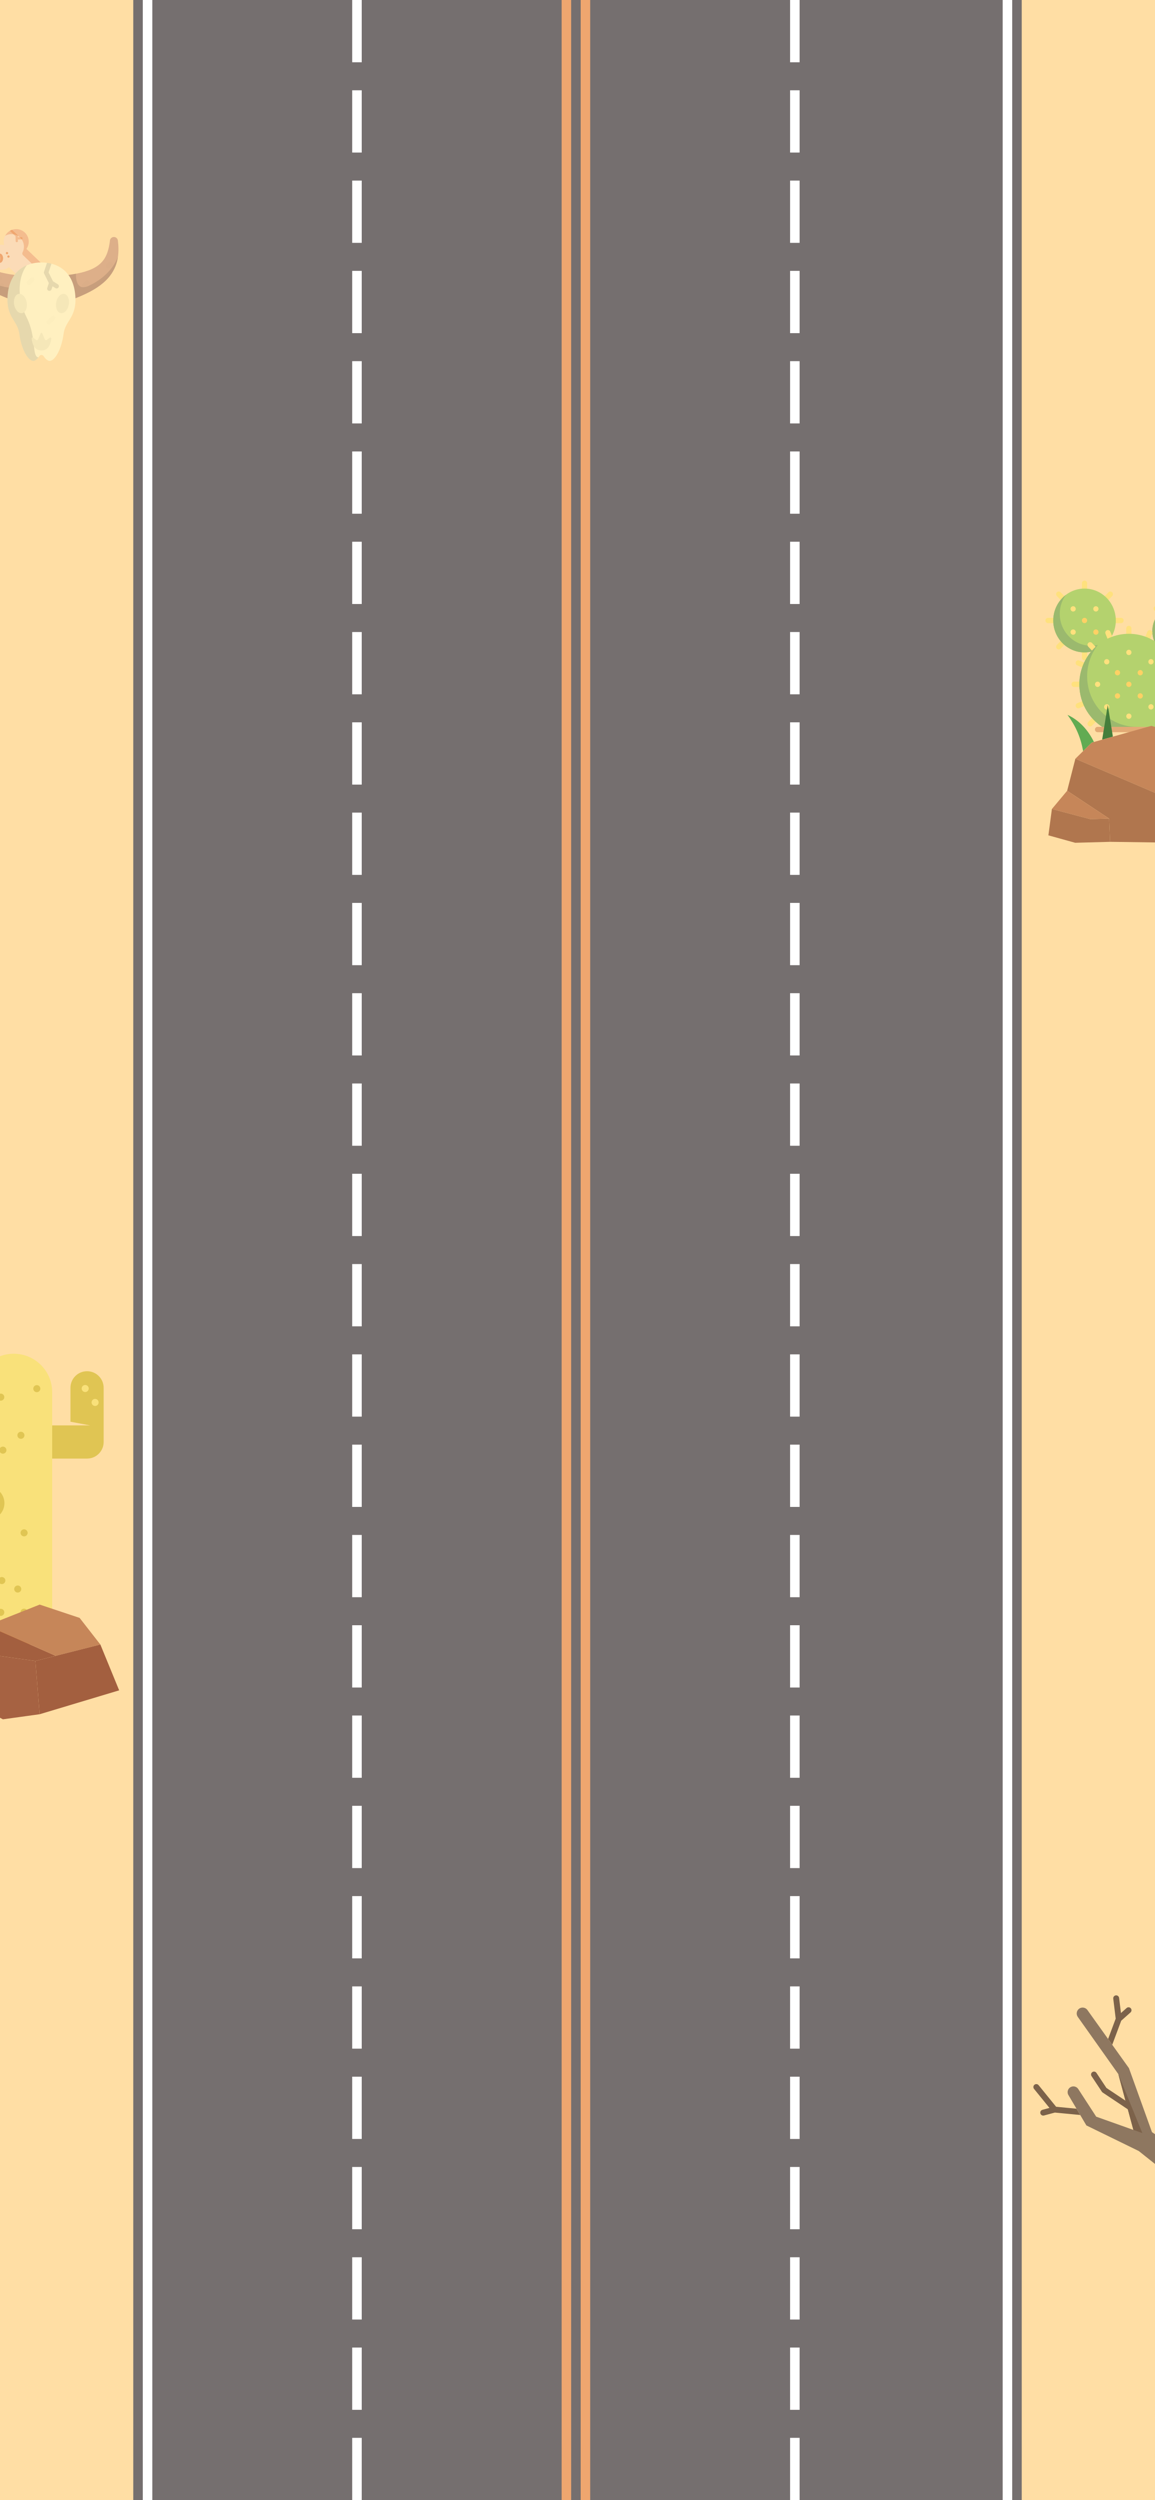 <svg width="390" height="844" viewBox="0 0 390 844" fill="none" xmlns="http://www.w3.org/2000/svg">
<rect x="0" y="0" width="390" height="844" fill="#333333" stroke="none"/>
<g clip-path="url(#clip0_147_117)">
<rect width="390" height="844" fill="#FFDEA4"/>
<rect x="45" width="300" height="844" fill="#756F6F"/>
<rect x="338.57" width="3.214" height="844" fill="white"/>
<rect x="189.644" width="3.214" height="844" fill="#EFA66F"/>
<rect x="266.785" y="91.442" width="3.214" height="21.021" fill="white"/>
<rect x="266.785" y="121.923" width="3.214" height="21.021" fill="white"/>
<rect x="266.785" y="152.404" width="3.214" height="21.021" fill="white"/>
<rect x="266.785" width="3.214" height="21.021" fill="white"/>
<rect x="266.785" y="30.481" width="3.214" height="21.021" fill="white"/>
<rect x="266.785" y="60.961" width="3.214" height="21.021" fill="white"/>
<rect x="266.785" y="274.326" width="3.214" height="21.021" fill="white"/>
<rect x="266.785" y="304.807" width="3.214" height="21.021" fill="white"/>
<rect x="266.785" y="335.288" width="3.214" height="21.021" fill="white"/>
<rect x="266.785" y="182.884" width="3.214" height="21.021" fill="white"/>
<rect x="266.785" y="213.365" width="3.214" height="21.021" fill="white"/>
<rect x="266.785" y="243.846" width="3.214" height="21.021" fill="white"/>
<rect x="266.785" y="487.691" width="3.214" height="21.021" fill="white"/>
<rect x="266.785" y="518.172" width="3.214" height="21.021" fill="white"/>
<rect x="266.785" y="548.653" width="3.214" height="21.021" fill="white"/>
<rect x="266.785" y="579.133" width="3.214" height="21.021" fill="white"/>
<rect x="266.785" y="396.249" width="3.214" height="21.021" fill="white"/>
<rect x="266.785" y="365.768" width="3.214" height="21.021" fill="white"/>
<rect x="266.785" y="426.73" width="3.214" height="21.021" fill="white"/>
<rect x="266.785" y="457.21" width="3.214" height="21.021" fill="white"/>
<rect x="266.785" y="701.056" width="3.214" height="21.021" fill="white"/>
<rect x="266.785" y="731.537" width="3.214" height="21.021" fill="white"/>
<rect x="266.785" y="762.017" width="3.214" height="21.021" fill="white"/>
<rect x="266.785" y="792.498" width="3.214" height="21.021" fill="white"/>
<rect x="266.785" y="822.979" width="3.214" height="21.021" fill="white"/>
<rect x="266.785" y="609.614" width="3.214" height="21.021" fill="white"/>
<rect x="266.785" y="640.095" width="3.214" height="21.021" fill="white"/>
<rect x="266.785" y="670.575" width="3.214" height="21.021" fill="white"/>
<rect x="118.927" y="91.442" width="3.214" height="21.021" fill="white"/>
<rect x="118.927" y="121.923" width="3.214" height="21.021" fill="white"/>
<rect x="118.927" y="152.404" width="3.214" height="21.021" fill="white"/>
<rect x="118.927" width="3.214" height="21.021" fill="white"/>
<rect x="118.927" y="30.481" width="3.214" height="21.021" fill="white"/>
<rect x="118.927" y="60.961" width="3.214" height="21.021" fill="white"/>
<rect x="118.927" y="274.326" width="3.214" height="21.021" fill="white"/>
<rect x="118.927" y="304.807" width="3.214" height="21.021" fill="white"/>
<rect x="118.927" y="335.288" width="3.214" height="21.021" fill="white"/>
<rect x="118.927" y="182.884" width="3.214" height="21.021" fill="white"/>
<rect x="118.927" y="213.365" width="3.214" height="21.021" fill="white"/>
<rect x="118.927" y="243.846" width="3.214" height="21.021" fill="white"/>
<rect x="118.927" y="487.691" width="3.214" height="21.021" fill="white"/>
<rect x="118.927" y="518.172" width="3.214" height="21.021" fill="white"/>
<rect x="118.927" y="548.653" width="3.214" height="21.021" fill="white"/>
<rect x="118.927" y="579.133" width="3.214" height="21.021" fill="white"/>
<rect x="118.927" y="396.249" width="3.214" height="21.021" fill="white"/>
<rect x="118.927" y="365.768" width="3.214" height="21.021" fill="white"/>
<rect x="118.927" y="426.73" width="3.214" height="21.021" fill="white"/>
<rect x="118.927" y="457.21" width="3.214" height="21.021" fill="white"/>
<rect x="118.927" y="701.056" width="3.214" height="21.021" fill="white"/>
<rect x="118.927" y="731.537" width="3.214" height="21.021" fill="white"/>
<rect x="118.927" y="762.017" width="3.214" height="21.021" fill="white"/>
<rect x="118.927" y="792.498" width="3.214" height="21.021" fill="white"/>
<rect x="118.927" y="822.979" width="3.214" height="21.021" fill="white"/>
<rect x="118.927" y="609.614" width="3.214" height="21.021" fill="white"/>
<rect x="118.927" y="640.095" width="3.214" height="21.021" fill="white"/>
<rect x="118.927" y="670.575" width="3.214" height="21.021" fill="white"/>
<rect x="196.073" width="3.214" height="844" fill="#EFA66F"/>
<rect x="48.215" width="3.214" height="844" fill="white"/>
<path d="M375.561 690.283L378.594 682.159L381.735 679.364C382.145 678.998 382.18 678.369 381.817 677.959C381.451 677.548 380.822 677.511 380.411 677.877L378.505 679.573L377.882 674.473C377.812 673.93 377.318 673.538 376.772 673.605C376.226 673.672 375.838 674.168 375.905 674.714L376.729 681.46L374.164 688.33L374.862 689.307L375.561 690.283Z" fill="#7C624A"/>
<path d="M363.493 711.866L356.61 711.21L350.697 703.922C350.35 703.495 349.724 703.431 349.297 703.776C348.981 704.032 348.863 704.44 348.963 704.809C348.998 704.94 349.06 705.065 349.151 705.176L354.362 711.599L351.997 712.237C351.466 712.38 351.152 712.926 351.296 713.457C351.439 713.989 351.985 714.302 352.516 714.159L356.186 713.169L364.748 713.985L364.122 712.925L363.493 711.866Z" fill="#7C624A"/>
<path d="M388.981 719.786L385.283 709.5L384.605 707.616L381.556 699.155L381.203 698.173L380.641 697.387L375.561 690.283L374.165 688.33L367.176 678.545C366.683 677.864 365.814 677.583 365.035 677.793C364.882 677.834 364.723 677.898 364.58 677.977C363.543 678.566 363.247 679.914 363.929 680.875L377.609 700.174L380.03 709.15L380.424 710.61L380.82 712.071L382.704 719.025L370.149 714.557L364.085 705.224C363.625 704.513 362.752 704.181 361.945 704.399C360.695 704.736 360.111 706.162 360.771 707.272L363.493 711.866L364.747 713.985L366.833 717.513L384.512 726.146L395.147 734.617L406.688 731.503L388.981 719.786Z" fill="#8E7760"/>
<path d="M385.721 720.094L377.609 700.174L380.03 709.15L373.599 704.856L370.231 699.775C369.928 699.318 369.311 699.191 368.852 699.496C368.486 699.739 368.333 700.182 368.441 700.585C368.468 700.685 368.512 700.783 368.573 700.875L372.051 706.122C372.124 706.232 372.217 706.327 372.327 706.4L380.821 712.076L382.704 719.025L385.721 720.094Z" fill="#7C624A"/>
<path d="M392.613 208.569C392.838 208.569 393.063 208.481 393.235 208.305C393.579 207.955 393.579 207.387 393.235 207.036L391.048 204.805C390.704 204.454 390.147 204.454 389.803 204.805C389.459 205.156 389.459 205.724 389.803 206.074L391.991 208.305C392.163 208.481 392.388 208.569 392.613 208.569Z" fill="#FFE17D"/>
<path d="M397.895 222.035C402.756 222.035 406.698 218.015 406.698 213.057C406.698 208.099 402.756 204.08 397.895 204.08C393.033 204.08 389.092 208.099 389.092 213.057C389.092 218.015 393.033 222.035 397.895 222.035Z" fill="#B4D26E"/>
<path d="M405.12 218.184C403.696 219.193 401.961 219.79 400.095 219.79C395.234 219.79 391.293 215.771 391.293 210.813C391.293 208.913 391.883 207.139 392.87 205.688C390.587 207.309 389.092 210.005 389.092 213.057C389.092 218.015 393.033 222.035 397.895 222.035C400.887 222.035 403.529 220.511 405.12 218.184Z" fill="#9BB96E"/>
<path d="M356.521 210.364H353.88C353.394 210.364 353 209.962 353 209.466C353 208.97 353.394 208.569 353.88 208.569H356.521C357.008 208.569 357.401 208.97 357.401 209.466C357.401 209.962 357.008 210.364 356.521 210.364Z" fill="#FFE17D"/>
<path d="M366.204 200.489C365.718 200.489 365.324 200.087 365.324 199.591V196.898C365.324 196.402 365.718 196 366.204 196C366.691 196 367.085 196.402 367.085 196.898V199.591C367.085 200.087 366.691 200.489 366.204 200.489Z" fill="#FFE17D"/>
<path d="M366.204 222.933C365.718 222.933 365.324 222.531 365.324 222.035V219.342C365.324 218.846 365.718 218.444 366.204 218.444C366.691 218.444 367.085 218.846 367.085 219.342V222.035C367.085 222.531 366.691 222.933 366.204 222.933Z" fill="#FFE17D"/>
<path d="M359.162 203.182C358.937 203.182 358.712 203.094 358.54 202.919L356.868 201.214C356.524 200.863 356.524 200.295 356.868 199.944C357.211 199.594 357.768 199.594 358.112 199.944L359.784 201.65C360.128 202 360.128 202.568 359.784 202.919C359.612 203.094 359.387 203.182 359.162 203.182Z" fill="#FFE17D"/>
<path d="M357.49 219.251C357.265 219.251 357.04 219.164 356.868 218.988C356.524 218.637 356.524 218.069 356.868 217.719L358.54 216.014C358.884 215.663 359.441 215.663 359.784 216.014C360.128 216.364 360.128 216.932 359.784 217.283L358.112 218.988C357.941 219.164 357.715 219.251 357.49 219.251Z" fill="#FFE17D"/>
<path d="M375.887 210.364H378.528C379.015 210.364 379.409 209.962 379.409 209.466C379.409 208.97 379.015 208.569 378.528 208.569H375.887C375.401 208.569 375.007 208.97 375.007 209.466C375.007 209.962 375.401 210.364 375.887 210.364Z" fill="#FFE17D"/>
<path d="M373.247 203.182C373.472 203.182 373.697 203.094 373.869 202.919L375.541 201.214C375.885 200.863 375.885 200.295 375.541 199.944C375.197 199.594 374.64 199.594 374.296 199.944L372.624 201.65C372.28 202 372.28 202.568 372.624 202.919C372.796 203.094 373.021 203.182 373.247 203.182Z" fill="#FFE17D"/>
<path d="M366.204 220.239C372.038 220.239 376.768 215.416 376.768 209.466C376.768 203.516 372.038 198.693 366.204 198.693C360.37 198.693 355.641 203.516 355.641 209.466C355.641 215.416 360.37 220.239 366.204 220.239Z" fill="#B4D26E"/>
<path d="M368.405 217.995C362.571 217.995 357.842 213.172 357.842 207.222C357.842 204.82 358.607 202.606 359.91 200.814C359.905 200.813 359.915 200.815 359.91 200.814C357.32 202.777 355.641 205.922 355.641 209.466C355.641 215.416 360.37 220.239 366.204 220.239C369.683 220.239 372.769 218.524 374.694 215.877C374.691 215.875 374.688 215.872 374.684 215.87C372.928 217.199 370.76 217.995 368.405 217.995Z" fill="#9BB96E"/>
<path d="M365.324 231.91H362.683C362.197 231.91 361.803 231.508 361.803 231.012C361.803 230.516 362.197 230.114 362.683 230.114H365.324C365.811 230.114 366.204 230.516 366.204 231.012C366.204 231.508 365.811 231.91 365.324 231.91Z" fill="#FFE17D"/>
<path d="M381.169 215.75C380.683 215.75 380.289 215.348 380.289 214.853V212.159C380.289 211.664 380.683 211.262 381.169 211.262C381.656 211.262 382.05 211.664 382.05 212.159V214.853C382.05 215.348 381.656 215.75 381.169 215.75Z" fill="#FFE17D"/>
<path d="M369.466 220.018C369.237 220.018 369.008 219.927 368.835 219.746L367.462 218.306C367.124 217.951 367.131 217.382 367.479 217.037C367.828 216.691 368.385 216.699 368.724 217.055L370.097 218.494C370.436 218.85 370.428 219.418 370.08 219.763C369.909 219.933 369.687 220.018 369.466 220.018Z" fill="#FFE17D"/>
<path d="M368.098 245.241C367.872 245.241 367.647 245.153 367.475 244.978C367.131 244.627 367.131 244.059 367.475 243.708L369.103 242.048C369.447 241.698 370.004 241.698 370.348 242.048C370.692 242.399 370.692 242.967 370.348 243.318L368.72 244.978C368.548 245.153 368.323 245.241 368.098 245.241Z" fill="#FFE17D"/>
<path d="M364.091 239.125C363.746 239.125 363.417 238.916 363.277 238.57C363.092 238.112 363.305 237.587 363.754 237.397L365.689 236.58C366.137 236.391 366.654 236.607 366.84 237.065C367.025 237.524 366.812 238.049 366.363 238.239L364.427 239.056C364.318 239.102 364.203 239.125 364.091 239.125Z" fill="#FFE17D"/>
<path d="M374.905 216.486C374.56 216.486 374.232 216.277 374.092 215.932L373.282 213.938C373.096 213.48 373.309 212.955 373.758 212.765C374.205 212.577 374.723 212.792 374.908 213.251L375.718 215.244C375.904 215.702 375.691 216.227 375.242 216.417C375.132 216.464 375.018 216.486 374.905 216.486Z" fill="#FFE17D"/>
<path d="M366.021 225.511C365.909 225.511 365.794 225.489 365.684 225.442L363.754 224.627C363.305 224.437 363.092 223.913 363.277 223.454C363.463 222.996 363.981 222.779 364.427 222.968L366.358 223.784C366.807 223.973 367.02 224.498 366.835 224.957C366.694 225.302 366.366 225.511 366.021 225.511Z" fill="#FFE17D"/>
<path d="M387.434 216.486C387.778 216.486 388.107 216.277 388.247 215.932L389.057 213.938C389.242 213.48 389.029 212.955 388.581 212.765C388.134 212.577 387.616 212.792 387.43 213.251L386.621 215.244C386.435 215.702 386.648 216.227 387.097 216.417C387.207 216.464 387.321 216.486 387.434 216.486Z" fill="#FFE17D"/>
<path d="M373.733 246.274H388.606C394.107 243.481 397.895 237.705 397.895 231.012C397.895 221.592 390.407 213.955 381.169 213.955C371.932 213.955 364.444 221.592 364.444 231.012C364.444 237.705 368.232 243.481 373.733 246.274Z" fill="#B4D26E"/>
<path d="M367.085 228.319C367.085 224.303 368.46 220.595 370.737 217.681C366.902 220.806 364.444 225.616 364.444 231.012C364.444 237.705 368.232 243.481 373.733 246.274H383.81V245.376C374.573 245.376 367.085 237.739 367.085 228.319Z" fill="#9BB96E"/>
<path d="M370.62 231.91C370.134 231.91 369.735 231.508 369.735 231.012C369.735 230.516 370.123 230.115 370.61 230.115H370.62C371.107 230.115 371.501 230.516 371.501 231.012C371.501 231.508 371.107 231.91 370.62 231.91Z" fill="#FFE17D"/>
<path d="M381.179 231.91C380.692 231.91 380.293 231.508 380.293 231.012C380.293 230.516 380.683 230.115 381.169 230.115H381.179C381.665 230.115 382.059 230.516 382.059 231.012C382.059 231.508 381.665 231.91 381.179 231.91Z" fill="#FFD164"/>
<path d="M381.174 221.148C380.687 221.148 380.293 220.746 380.293 220.25C380.293 219.754 380.687 219.347 381.174 219.347C381.66 219.347 382.054 219.743 382.054 220.239V220.25C382.054 220.746 381.66 221.148 381.174 221.148Z" fill="#FFE17D"/>
<path d="M381.174 242.683C380.687 242.683 380.293 242.281 380.293 241.785C380.293 241.289 380.687 240.882 381.174 240.882C381.66 240.882 382.054 241.278 382.054 241.774V241.785C382.054 242.281 381.66 242.683 381.174 242.683Z" fill="#FFE17D"/>
<path d="M373.712 224.3C373.486 224.3 373.261 224.213 373.089 224.037C372.745 223.686 372.742 223.114 373.085 222.764C373.428 222.413 373.982 222.408 374.326 222.76L374.334 222.768C374.678 223.118 374.678 223.686 374.334 224.037C374.162 224.213 373.937 224.3 373.712 224.3Z" fill="#FFE17D"/>
<path d="M388.643 239.528C388.418 239.528 388.193 239.44 388.021 239.265C387.677 238.914 387.674 238.342 388.017 237.991C388.359 237.641 388.912 237.635 389.258 237.987L389.266 237.995C389.61 238.346 389.61 238.914 389.266 239.265C389.094 239.44 388.869 239.528 388.643 239.528Z" fill="#FFE17D"/>
<path d="M388.635 224.3C388.41 224.3 388.185 224.213 388.013 224.037C387.669 223.686 387.669 223.118 388.013 222.768C388.357 222.418 388.918 222.412 389.262 222.764C389.605 223.114 389.609 223.679 389.266 224.029L389.258 224.037C389.086 224.213 388.861 224.3 388.635 224.3Z" fill="#FFE17D"/>
<path d="M373.704 239.528C373.479 239.528 373.254 239.44 373.082 239.265C372.738 238.914 372.738 238.346 373.082 237.995C373.425 237.646 373.987 237.64 374.331 237.991C374.674 238.342 374.678 238.906 374.334 239.257L374.326 239.265C374.154 239.44 373.929 239.528 373.704 239.528Z" fill="#FFE17D"/>
<path d="M377.334 227.995C377.092 227.995 376.85 227.893 376.677 227.693C376.353 227.322 376.384 226.753 376.748 226.424C377.11 226.094 377.667 226.126 377.988 226.496L377.992 226.5C378.315 226.871 378.282 227.438 377.919 227.768C377.751 227.92 377.542 227.995 377.334 227.995Z" fill="#FFD164"/>
<path d="M385.017 235.829C384.807 235.829 384.597 235.753 384.428 235.599C384.067 235.267 384.035 234.698 384.36 234.329C384.685 233.962 385.239 233.928 385.602 234.261L385.606 234.264C385.967 234.596 385.996 235.164 385.671 235.532C385.498 235.729 385.258 235.829 385.017 235.829Z" fill="#FFD164"/>
<path d="M385.013 227.995C384.772 227.995 384.533 227.894 384.359 227.697C384.034 227.329 384.063 226.761 384.424 226.43C384.785 226.096 385.344 226.125 385.67 226.494C385.995 226.863 385.967 227.429 385.606 227.76L385.602 227.764C385.433 227.919 385.223 227.995 385.013 227.995Z" fill="#FFD164"/>
<path d="M377.331 235.829C377.123 235.829 376.914 235.755 376.746 235.603C376.383 235.273 376.35 234.706 376.673 234.335C376.995 233.965 377.554 233.929 377.917 234.259C378.281 234.588 378.315 235.153 377.992 235.524L377.989 235.528C377.815 235.728 377.573 235.829 377.331 235.829Z" fill="#FFD164"/>
<path d="M366.204 210.364C365.718 210.364 365.32 209.962 365.32 209.466C365.32 208.97 365.708 208.569 366.195 208.569H366.204C366.691 208.569 367.085 208.97 367.085 209.466C367.085 209.962 366.691 210.364 366.204 210.364Z" fill="#FFD164"/>
<path d="M362.36 206.449C362.118 206.449 361.876 206.347 361.702 206.147C361.379 205.776 361.41 205.207 361.774 204.878C362.136 204.548 362.693 204.58 363.014 204.95L363.018 204.954C363.341 205.325 363.308 205.892 362.944 206.222C362.777 206.374 362.568 206.449 362.36 206.449Z" fill="#FFE17D"/>
<path d="M370.043 214.283C369.833 214.283 369.622 214.208 369.454 214.053C369.093 213.721 369.061 213.152 369.386 212.783C369.711 212.416 370.265 212.382 370.627 212.715L370.632 212.718C370.993 213.05 371.022 213.618 370.697 213.986C370.523 214.183 370.283 214.283 370.043 214.283Z" fill="#FFD164"/>
<path d="M370.038 206.449C369.798 206.449 369.558 206.348 369.384 206.151C369.059 205.783 369.088 205.215 369.45 204.884C369.81 204.551 370.369 204.579 370.695 204.948C371.02 205.317 370.993 205.883 370.632 206.214L370.627 206.218C370.459 206.373 370.248 206.449 370.038 206.449Z" fill="#FFE17D"/>
<path d="M362.356 214.283C362.148 214.283 361.94 214.209 361.772 214.057C361.408 213.727 361.376 213.16 361.699 212.789C362.02 212.42 362.579 212.383 362.943 212.713C363.307 213.042 363.341 213.607 363.018 213.978L363.014 213.982C362.841 214.182 362.599 214.283 362.356 214.283Z" fill="#FFE17D"/>
<path d="M391.733 247.172H370.606C370.119 247.172 369.726 246.77 369.726 246.274C369.726 245.778 370.119 245.376 370.606 245.376H391.733C392.219 245.376 392.613 245.778 392.613 246.274C392.613 246.77 392.219 247.172 391.733 247.172Z" fill="#E3AA75"/>
<path fill-rule="evenodd" clip-rule="evenodd" d="M374.051 238L372.154 249.702L375.781 248.681L374.051 238Z" fill="#457E3B"/>
<path fill-rule="evenodd" clip-rule="evenodd" d="M369.381 250.483C367.466 246.522 364.436 243.14 360.456 241.327C363.243 245.12 364.934 248.977 365.722 253.572L368.657 250.685L369.381 250.483Z" fill="#61AB52"/>
<path fill-rule="evenodd" clip-rule="evenodd" d="M363.11 256.139L390.943 268.058L404.315 262.301L412.932 252.503L388.764 245.028L368.657 250.685L363.11 256.139Z" fill="#C68659"/>
<path fill-rule="evenodd" clip-rule="evenodd" d="M363.11 256.139L360.339 266.947L374.503 276.34L374.844 284.187L391.935 284.422L390.943 268.059L363.11 256.139Z" fill="#B0764E"/>
<path fill-rule="evenodd" clip-rule="evenodd" d="M355.188 273.109L368.164 276.543L374.503 276.341L360.339 266.947L355.188 273.109Z" fill="#C68659"/>
<path fill-rule="evenodd" clip-rule="evenodd" d="M354 281.999L355.188 273.108L368.164 276.543L374.502 276.34L374.846 284.187L363.052 284.51L354 281.999Z" fill="#B0764E"/>
<path d="M8.403 78.522C9.936 79.991 10.123 82.338 8.93 84.02L14.055 88.93C14.21 89.079 14.266 89.303 14.2 89.508L14.024 90.053C13.968 90.225 14.09 90.403 14.271 90.413L15.479 90.481C15.612 90.488 15.738 90.543 15.835 90.636L21.831 96.379C22.054 96.593 22.062 96.948 21.848 97.172L19.199 99.937C19.005 100.14 18.689 100.168 18.462 100.001L16.295 98.41C15.894 98.116 15.4 98.632 15.711 99.019L17.394 101.117C17.569 101.337 17.555 101.653 17.361 101.856L16.708 102.537C16.494 102.761 16.139 102.769 15.915 102.555L8.133 95.1L7.393 94.391L3.014 90.195C1.384 91.46 -0.968 91.375 -2.502 89.905C-4.185 88.292 -4.237 85.588 -2.618 83.912C-1.54 82.796 0.002 82.401 1.41 82.737C1.014 81.345 1.342 79.787 2.409 78.663C2.689 78.369 3.001 78.124 3.336 77.929C3.57 77.792 3.815 77.68 4.068 77.591C5.525 77.082 7.217 77.386 8.403 78.522V78.522Z" fill="#FBDBB7"/>
<path d="M4.067 77.591L5.894 79.312C5.968 79.383 6.011 79.481 6.013 79.583L6.023 80.082L7.22 80.056C7.433 80.052 7.61 80.221 7.614 80.434C7.619 80.647 7.45 80.824 7.237 80.828L6.04 80.854L6.051 81.376C6.056 81.589 5.887 81.766 5.674 81.77C5.46 81.775 5.284 81.605 5.279 81.392L5.244 79.759L3.336 77.929C3.57 77.792 3.815 77.68 4.067 77.591V77.591Z" fill="#F4BC8E"/>
<path d="M8.402 78.522C9.937 79.991 10.123 82.338 8.929 84.02L14.055 88.93C14.21 89.079 14.267 89.303 14.2 89.508L14.024 90.053C13.968 90.225 14.09 90.403 14.271 90.413L15.479 90.481C15.612 90.489 15.739 90.543 15.835 90.636L21.831 96.379C22.055 96.594 22.062 96.949 21.848 97.172L18.859 100.292L20.62 98.453L7.762 86.136C7.513 85.898 7.452 85.525 7.611 85.221C8.34 83.827 8.235 82.118 7.314 80.819L7.314 80.819C7.161 80.603 6.985 80.398 6.787 80.208C6.737 80.16 6.686 80.114 6.634 80.069C6.438 79.899 6.23 79.749 6.014 79.621C5.554 79.349 5.056 79.171 4.544 79.088C3.588 78.933 2.59 79.106 1.732 79.606C1.912 79.265 2.141 78.943 2.422 78.65C4.038 76.964 6.715 76.906 8.402 78.522V78.522Z" fill="#F4BC8E"/>
<path d="M9.258 91.388C9.335 91.462 9.375 91.56 9.377 91.659C9.379 91.757 9.343 91.857 9.27 91.934L8.252 92.996L8.133 95.1L7.393 94.391L7.479 92.986L6.652 92.194C6.498 92.046 6.493 91.802 6.641 91.648C6.788 91.494 7.033 91.489 7.187 91.636L7.864 92.285L8.712 91.4C8.86 91.246 9.104 91.24 9.258 91.388Z" fill="#F4BC8E"/>
<path d="M-0.068 85.618C-0.651 85.63 -1.109 86.332 -1.091 87.186C-1.073 88.039 -0.585 88.721 -0.001 88.708C0.582 88.696 1.041 87.994 1.022 87.14C1.004 86.287 0.516 85.605 -0.068 85.618V85.618Z" fill="#F4BC8E"/>
<path d="M1.022 87.14C1.041 87.994 0.582 88.696 -0.001 88.708C-0.155 88.712 -0.302 88.667 -0.435 88.583C-0.071 88.335 0.174 87.788 0.16 87.159C0.147 86.53 -0.122 85.994 -0.496 85.761C-0.366 85.672 -0.221 85.621 -0.068 85.618C0.516 85.605 1.004 86.287 1.022 87.14Z" fill="#EFA66F"/>
<path d="M13.478 93.718C12.737 93.008 11.742 92.843 11.256 93.35C10.771 93.857 10.978 94.844 11.72 95.554C12.461 96.264 13.456 96.429 13.941 95.922C14.427 95.415 14.22 94.428 13.478 93.718Z" fill="#F4BC8E"/>
<path d="M13.478 93.718C14.22 94.429 14.427 95.415 13.941 95.922C13.814 96.056 13.651 96.143 13.466 96.185C13.564 95.664 13.308 94.991 12.761 94.467C12.215 93.943 11.531 93.716 11.014 93.836C11.049 93.65 11.129 93.484 11.257 93.35C11.742 92.843 12.737 93.008 13.478 93.718V93.718Z" fill="#EFA66F"/>
<path d="M3.247 86.6C3.247 86.601 3.247 86.602 3.247 86.603L3.247 86.609C3.25 86.823 3.079 86.998 2.866 87.001C2.653 87.003 2.479 86.834 2.474 86.623L2.474 86.619L2.474 86.613C2.471 86.4 2.642 86.225 2.855 86.222C3.068 86.219 3.242 86.388 3.247 86.6V86.6Z" fill="#EFA66F"/>
<path d="M11.328 90.411L11.328 90.417C11.332 90.63 11.163 90.807 10.95 90.811C10.736 90.816 10.56 90.647 10.555 90.433L10.555 90.427C10.55 90.214 10.72 90.038 10.933 90.033C11.146 90.028 11.323 90.198 11.328 90.411Z" fill="#F4BC8E"/>
<path d="M2.752 85.442L2.752 85.448C2.757 85.661 2.587 85.838 2.374 85.842C2.16 85.847 1.984 85.677 1.979 85.464L1.979 85.458C1.975 85.245 2.144 85.068 2.357 85.064C2.57 85.059 2.747 85.228 2.752 85.442Z" fill="#EFA66F"/>
<path d="M6.787 80.208C6.737 80.16 6.686 80.114 6.634 80.068L7.221 80.056C7.434 80.051 7.611 80.221 7.615 80.434C7.619 80.62 7.49 80.779 7.315 80.819L7.314 80.819C7.161 80.603 6.985 80.398 6.787 80.208V80.208Z" fill="#EFA66F"/>
<path d="M4.067 77.591L5.894 79.312C5.968 79.383 6.011 79.481 6.013 79.583L6.014 79.62C5.554 79.349 5.055 79.171 4.545 79.088L3.336 77.929C3.57 77.792 3.815 77.68 4.067 77.591Z" fill="#EFA66F"/>
<path d="M4.274 101.365C3.242 100.98 2.208 100.576 1.173 100.141C-2.078 98.771 -5.356 97.075 -7.876 94.56C-9.67 92.769 -10.993 90.52 -11.583 88.028C-12.108 85.786 -12.085 83.458 -11.802 81.184C-11.71 80.444 -11.036 79.918 -10.296 80.01C-9.664 80.089 -9.188 80.592 -9.12 81.198L-9.118 81.219C-8.895 83.197 -8.448 85.103 -7.647 86.66C-6.008 89.844 -2.68 91.252 0.632 92.043C2.509 92.491 4.427 92.773 6.341 93.003C8.72 93.29 10.417 95.451 10.13 97.83C9.844 100.209 7.683 101.906 5.303 101.619C4.962 101.578 4.635 101.499 4.326 101.386L4.274 101.365Z" fill="#DDAF89"/>
<path opacity="0.1" d="M10.152 97.042C-7.83 99.058 -11 87.23 -11.079 80.15C-11.463 80.347 -11.745 80.724 -11.802 81.184C-12.085 83.458 -12.108 85.786 -11.583 88.028C-10.993 90.52 -9.67 92.77 -7.877 94.56C-5.356 97.075 -2.078 98.771 1.173 100.141C2.208 100.576 3.241 100.98 4.274 101.365L4.326 101.386C4.635 101.499 4.962 101.579 5.303 101.62C7.683 101.906 9.844 100.21 10.13 97.83C10.162 97.564 10.168 97.3 10.152 97.042Z" fill="black"/>
<path d="M23.726 101.365C24.758 100.98 25.792 100.576 26.827 100.141C30.078 98.771 33.356 97.075 35.876 94.56C37.67 92.77 38.993 90.52 39.583 88.028C40.108 85.786 40.084 83.458 39.802 81.184C39.71 80.444 39.036 79.919 38.296 80.011C37.663 80.089 37.188 80.592 37.12 81.198L37.118 81.219C36.895 83.197 36.448 85.103 35.647 86.66C34.008 89.844 30.679 91.252 27.368 92.043C25.491 92.491 23.573 92.773 21.659 93.003C19.28 93.29 17.583 95.451 17.87 97.83C18.156 100.209 20.317 101.906 22.697 101.619C23.038 101.578 23.364 101.499 23.674 101.386L23.726 101.365Z" fill="#DDAF89"/>
<path opacity="0.1" d="M29.642 96.621C26.185 98.104 25.555 94.649 25.66 92.405C24.334 92.655 22.996 92.842 21.659 93.003C19.28 93.29 17.583 95.451 17.87 97.83C18.156 100.209 20.317 101.906 22.697 101.619C23.038 101.578 23.365 101.499 23.674 101.386L23.726 101.365C24.759 100.98 25.792 100.576 26.827 100.14C30.078 98.771 33.356 97.075 35.877 94.56C37.67 92.769 38.993 90.52 39.583 88.028C39.683 87.602 39.763 87.172 39.825 86.74C37.79 91.852 33.274 95.065 29.642 96.621Z" fill="black"/>
<g opacity="0.1">
<path opacity="0.1" d="M28.365 97.285C28.17 97.285 27.975 97.211 27.826 97.062C27.529 96.765 27.529 96.283 27.826 95.985L28.903 94.908C29.201 94.611 29.683 94.611 29.981 94.908C30.278 95.206 30.278 95.688 29.981 95.985L28.904 97.062C28.755 97.211 28.56 97.285 28.365 97.285Z" fill="black"/>
<path opacity="0.1" d="M36.534 90.597C36.339 90.597 36.144 90.522 35.996 90.374C35.698 90.076 35.698 89.594 35.996 89.296L36.675 88.617C36.972 88.32 37.455 88.32 37.752 88.617C38.05 88.915 38.05 89.397 37.752 89.695L37.073 90.374C36.924 90.522 36.729 90.597 36.534 90.597Z" fill="black"/>
</g>
<path d="M13.301 120.202C13.636 119.71 14.364 119.71 14.699 120.202C15.289 121.068 16.041 121.839 16.729 121.839C18.669 121.839 20.849 117.556 21.466 112.72C22.052 108.128 25.971 107.193 25.437 99.892C24.791 91.074 18.901 88.6 14 88.6C9.099 88.6 3.208 91.074 2.563 99.892C2.029 107.193 5.948 108.128 6.534 112.72C7.151 117.556 9.332 121.84 11.271 121.84C11.959 121.839 12.711 121.068 13.301 120.202Z" fill="#FFF0C0"/>
<g opacity="0.2">
<path opacity="0.2" d="M9.014 102.075C8.689 100.283 7.477 99.002 6.305 99.214C5.134 99.426 4.448 101.051 4.772 102.843C5.097 104.635 6.31 105.916 7.481 105.704C8.652 105.492 9.338 103.867 9.014 102.075Z" fill="black"/>
<path opacity="0.2" d="M18.985 102.075C18.66 103.868 19.347 105.492 20.518 105.704C21.689 105.917 22.902 104.636 23.226 102.844C23.551 101.051 22.864 99.427 21.693 99.215C20.522 99.002 19.309 100.283 18.985 102.075Z" fill="black"/>
<path opacity="0.2" d="M14 118.32C16.636 118.32 17.194 115.548 17.31 114.249C17.334 113.989 17.037 113.826 16.83 113.985L15.833 114.75C15.593 114.935 15.243 114.842 15.126 114.564L14.267 112.531C14.168 112.295 13.832 112.295 13.733 112.531L12.874 114.564C12.757 114.842 12.407 114.935 12.167 114.75L11.17 113.985C10.963 113.826 10.666 113.989 10.69 114.249C10.806 115.547 11.364 118.32 14 118.32Z" fill="black"/>
</g>
<path opacity="0.1" d="M15.875 88.724L14.855 91.767C14.791 91.959 14.805 92.168 14.895 92.349L16.491 95.553L15.957 97.203C15.827 97.603 16.046 98.032 16.446 98.162C16.524 98.187 16.604 98.199 16.681 98.199C17.003 98.199 17.301 97.994 17.406 97.672L17.736 96.653L18.727 97.268C18.852 97.346 18.991 97.383 19.128 97.383C19.383 97.383 19.632 97.255 19.776 97.023C19.998 96.666 19.888 96.196 19.531 95.974L17.897 94.959L16.4 91.952L17.383 89.019C16.882 88.889 16.378 88.791 15.875 88.724Z" fill="black"/>
<path opacity="0.1" d="M11.459 116.87C10.931 115.995 10.751 114.924 10.69 114.249C10.67 114.024 10.89 113.871 11.084 113.938C10.754 111.868 10.181 109.489 8.948 107.048C8.666 106.489 8.414 105.927 8.185 105.365C7.978 105.539 7.742 105.657 7.481 105.704C6.31 105.916 5.097 104.635 4.772 102.843C4.448 101.051 5.134 99.426 6.305 99.214C6.435 99.19 6.566 99.186 6.696 99.198C6.391 95.371 7.279 91.908 9.061 89.542C5.789 90.916 2.996 93.977 2.563 99.892C2.029 107.193 5.948 108.128 6.534 112.72C7.151 117.556 9.332 121.84 11.271 121.84C11.832 121.84 12.434 121.328 12.957 120.671C11.904 120.491 11.705 119.046 11.459 116.87Z" fill="black"/>
<g opacity="0.1">
<path opacity="0.1" d="M-0.413 98.282C-0.608 98.282 -0.803 98.208 -0.952 98.059C-1.249 97.761 -1.249 97.279 -0.952 96.982L0.131 95.898C0.429 95.601 0.911 95.601 1.209 95.898C1.506 96.196 1.506 96.678 1.209 96.976L0.125 98.059C-0.024 98.208 -0.218 98.282 -0.413 98.282Z" fill="black"/>
<path opacity="0.1" d="M-0.727 95.239C-0.921 95.239 -1.116 95.165 -1.265 95.016C-1.563 94.719 -1.563 94.237 -1.265 93.939L-0.659 93.333C-0.361 93.035 0.121 93.035 0.418 93.333C0.716 93.63 0.716 94.112 0.419 94.41L-0.188 95.016C-0.337 95.165 -0.532 95.239 -0.727 95.239Z" fill="black"/>
</g>
<g opacity="0.1">
<path opacity="0.1" d="M9.761 96.254C9.567 96.254 9.372 96.18 9.223 96.031C8.925 95.733 8.925 95.251 9.223 94.954L10.345 93.831C10.643 93.534 11.125 93.534 11.423 93.831C11.72 94.129 11.72 94.611 11.423 94.909L10.3 96.031C10.151 96.18 9.956 96.254 9.761 96.254Z" fill="black"/>
<path opacity="0.1" d="M16.444 109.585C16.249 109.585 16.054 109.511 15.905 109.362C15.608 109.064 15.608 108.582 15.906 108.285L17.4 106.791C17.697 106.493 18.18 106.493 18.477 106.791C18.774 107.088 18.774 107.571 18.477 107.868L16.983 109.362C16.834 109.511 16.639 109.585 16.444 109.585Z" fill="black"/>
</g>
<path d="M-8.334 552.735V513.042V501.835V469.977C-8.334 462.81 -2.524 457 4.643 457C11.812 457 17.622 462.81 17.622 469.977V552.735H-8.334Z" fill="#F9E17A"/>
<path d="M29.396 462.899C27.849 462.899 26.449 463.526 25.434 464.541C24.42 465.553 23.793 466.955 23.793 468.503V479.956L30.44 481.187H23.793H17.622V492.395H23.793H29.396C32.491 492.395 35 489.886 35 486.791V481.187V468.503C35 465.408 32.491 462.899 29.396 462.899Z" fill="#E0C553"/>
<path d="M32.562 555.121H-23.275C-19.465 552.034 -14.709 550.349 -9.806 550.349H19.093C23.997 550.349 28.752 552.034 32.562 555.121Z" fill="#F99C38"/>
<path d="M-4.107 501.835H-15.615L-16.791 508.873V501.835V499.567V489.151C-16.791 486.056 -19.3 483.546 -22.395 483.546C-25.491 483.546 -28 486.056 -28 489.151V501.835V507.439C-28 510.534 -25.491 513.043 -22.395 513.043H-16.791H-4.107C-1.012 513.043 1.497 510.534 1.497 507.439C1.497 504.344 -1.012 501.835 -4.107 501.835Z" fill="#E0C553"/>
<path d="M0.263 472.843C-0.052 472.843 -0.358 472.716 -0.582 472.494C-0.804 472.272 -0.93 471.964 -0.93 471.65C-0.93 471.335 -0.804 471.027 -0.582 470.805C-0.358 470.585 -0.052 470.456 0.263 470.456C0.575 470.456 0.883 470.585 1.105 470.805C1.329 471.027 1.456 471.335 1.456 471.65C1.456 471.964 1.329 472.272 1.105 472.494C0.883 472.716 0.577 472.843 0.263 472.843Z" fill="#E0C553"/>
<path d="M12.432 469.979C12.117 469.979 11.81 469.853 11.588 469.631C11.366 469.409 11.239 469.101 11.239 468.786C11.239 468.474 11.366 468.166 11.588 467.944C11.81 467.722 12.117 467.593 12.432 467.593C12.745 467.593 13.053 467.722 13.274 467.944C13.497 468.166 13.626 468.474 13.626 468.786C13.626 469.101 13.497 469.409 13.274 469.631C13.053 469.853 12.745 469.979 12.432 469.979Z" fill="#E0C553"/>
<path d="M7.063 485.728C6.748 485.728 6.44 485.599 6.218 485.377C5.996 485.155 5.87 484.85 5.87 484.535C5.87 484.22 5.996 483.912 6.218 483.69C6.44 483.468 6.748 483.342 7.063 483.342C7.376 483.342 7.684 483.468 7.905 483.69C8.127 483.912 8.256 484.22 8.256 484.535C8.256 484.85 8.127 485.155 7.905 485.377C7.684 485.599 7.376 485.728 7.063 485.728Z" fill="#E0C553"/>
<path d="M0.979 490.739C0.664 490.739 0.356 490.61 0.134 490.389C-0.088 490.167 -0.215 489.859 -0.215 489.546C-0.215 489.231 -0.088 488.923 0.134 488.701C0.356 488.48 0.664 488.353 0.979 488.353C1.291 488.353 1.599 488.48 1.823 488.701C2.043 488.923 2.172 489.231 2.172 489.546C2.172 489.859 2.043 490.167 1.823 490.389C1.599 490.61 1.293 490.739 0.979 490.739Z" fill="#E0C553"/>
<path d="M8.137 518.655C7.822 518.655 7.514 518.529 7.292 518.307C7.07 518.085 6.944 517.777 6.944 517.462C6.944 517.147 7.07 516.842 7.292 516.62C7.514 516.398 7.822 516.269 8.137 516.269C8.452 516.269 8.758 516.398 8.979 516.62C9.201 516.842 9.33 517.147 9.33 517.462C9.33 517.777 9.201 518.085 8.979 518.307C8.758 518.529 8.452 518.655 8.137 518.655Z" fill="#E0C553"/>
<path d="M8.121 545.448C7.806 545.448 7.498 545.321 7.276 545.099C7.054 544.877 6.927 544.57 6.927 544.255C6.927 543.94 7.054 543.634 7.276 543.412C7.498 543.19 7.806 543.061 8.121 543.061C8.435 543.061 8.741 543.19 8.963 543.412C9.185 543.634 9.314 543.94 9.314 544.255C9.314 544.57 9.185 544.877 8.963 545.099C8.741 545.321 8.435 545.448 8.121 545.448Z" fill="#E0C553"/>
<path d="M32.116 474.632C31.803 474.632 31.495 474.506 31.274 474.284C31.052 474.062 30.923 473.754 30.923 473.439C30.923 473.124 31.052 472.819 31.274 472.597C31.495 472.373 31.803 472.246 32.116 472.246C32.431 472.246 32.739 472.373 32.96 472.597C33.183 472.819 33.309 473.127 33.309 473.439C33.309 473.754 33.183 474.062 32.96 474.284C32.739 474.506 32.431 474.632 32.116 474.632Z" fill="#F9E17A"/>
<path d="M28.768 469.934C28.456 469.934 28.148 469.807 27.926 469.586C27.704 469.364 27.575 469.056 27.575 468.741C27.575 468.426 27.704 468.12 27.926 467.899C28.148 467.674 28.456 467.548 28.768 467.548C29.083 467.548 29.391 467.674 29.613 467.899C29.835 468.12 29.961 468.428 29.961 468.741C29.961 469.056 29.835 469.364 29.613 469.586C29.391 469.807 29.083 469.934 28.768 469.934Z" fill="#F9E17A"/>
<path d="M0.621 534.762C0.306 534.762 -0.002 534.633 -0.224 534.411C-0.446 534.19 -0.573 533.882 -0.573 533.569C-0.573 533.254 -0.446 532.946 -0.224 532.724C-0.002 532.503 0.306 532.376 0.621 532.376C0.935 532.376 1.241 532.503 1.465 532.724C1.687 532.949 1.814 533.254 1.814 533.569C1.814 533.882 1.687 534.19 1.465 534.411C1.241 534.633 0.933 534.762 0.621 534.762Z" fill="#E0C553"/>
<path d="M5.989 537.626C5.675 537.626 5.367 537.497 5.145 537.275C4.923 537.053 4.796 536.748 4.796 536.433C4.796 536.118 4.923 535.81 5.145 535.588C5.367 535.366 5.675 535.239 5.989 535.239C6.304 535.239 6.61 535.366 6.832 535.588C7.054 535.81 7.183 536.118 7.183 536.433C7.183 536.745 7.054 537.053 6.832 537.275C6.612 537.497 6.304 537.626 5.989 537.626Z" fill="#E0C553"/>
<path d="M0.263 545.5C-0.052 545.5 -0.358 545.371 -0.582 545.149C-0.804 544.927 -0.93 544.62 -0.93 544.307C-0.93 543.992 -0.804 543.684 -0.582 543.462C-0.358 543.24 -0.052 543.112 0.263 543.112C0.577 543.112 0.883 543.24 1.105 543.462C1.329 543.684 1.456 543.992 1.456 544.307C1.456 544.62 1.329 544.927 1.105 545.149C0.883 545.371 0.577 545.5 0.263 545.5Z" fill="#E0C553"/>
<path fill-rule="evenodd" clip-rule="evenodd" d="M-4.393 548.747L18.812 558.983L11.947 560.718L-2.656 558.67L-11.187 558.563L-4.393 548.747Z" fill="#A35F3F"/>
<path fill-rule="evenodd" clip-rule="evenodd" d="M13.401 541.683L-4.393 548.747L18.812 558.983L33.891 555.168L26.886 546.177L13.401 541.683Z" fill="#C68659"/>
<path fill-rule="evenodd" clip-rule="evenodd" d="M40.236 570.633L33.891 555.167L11.947 560.718L13.402 578.696L40.236 570.633Z" fill="#A35F3F"/>
<path fill-rule="evenodd" clip-rule="evenodd" d="M13.402 578.696L0.976 580.414L-8.675 575.127L-2.656 558.67L11.947 560.718L13.402 578.696Z" fill="#A66242"/>
</g>
<defs>
<clipPath id="clip0_147_117">
<rect width="390" height="844" fill="white"/>
</clipPath>
</defs>
</svg>
